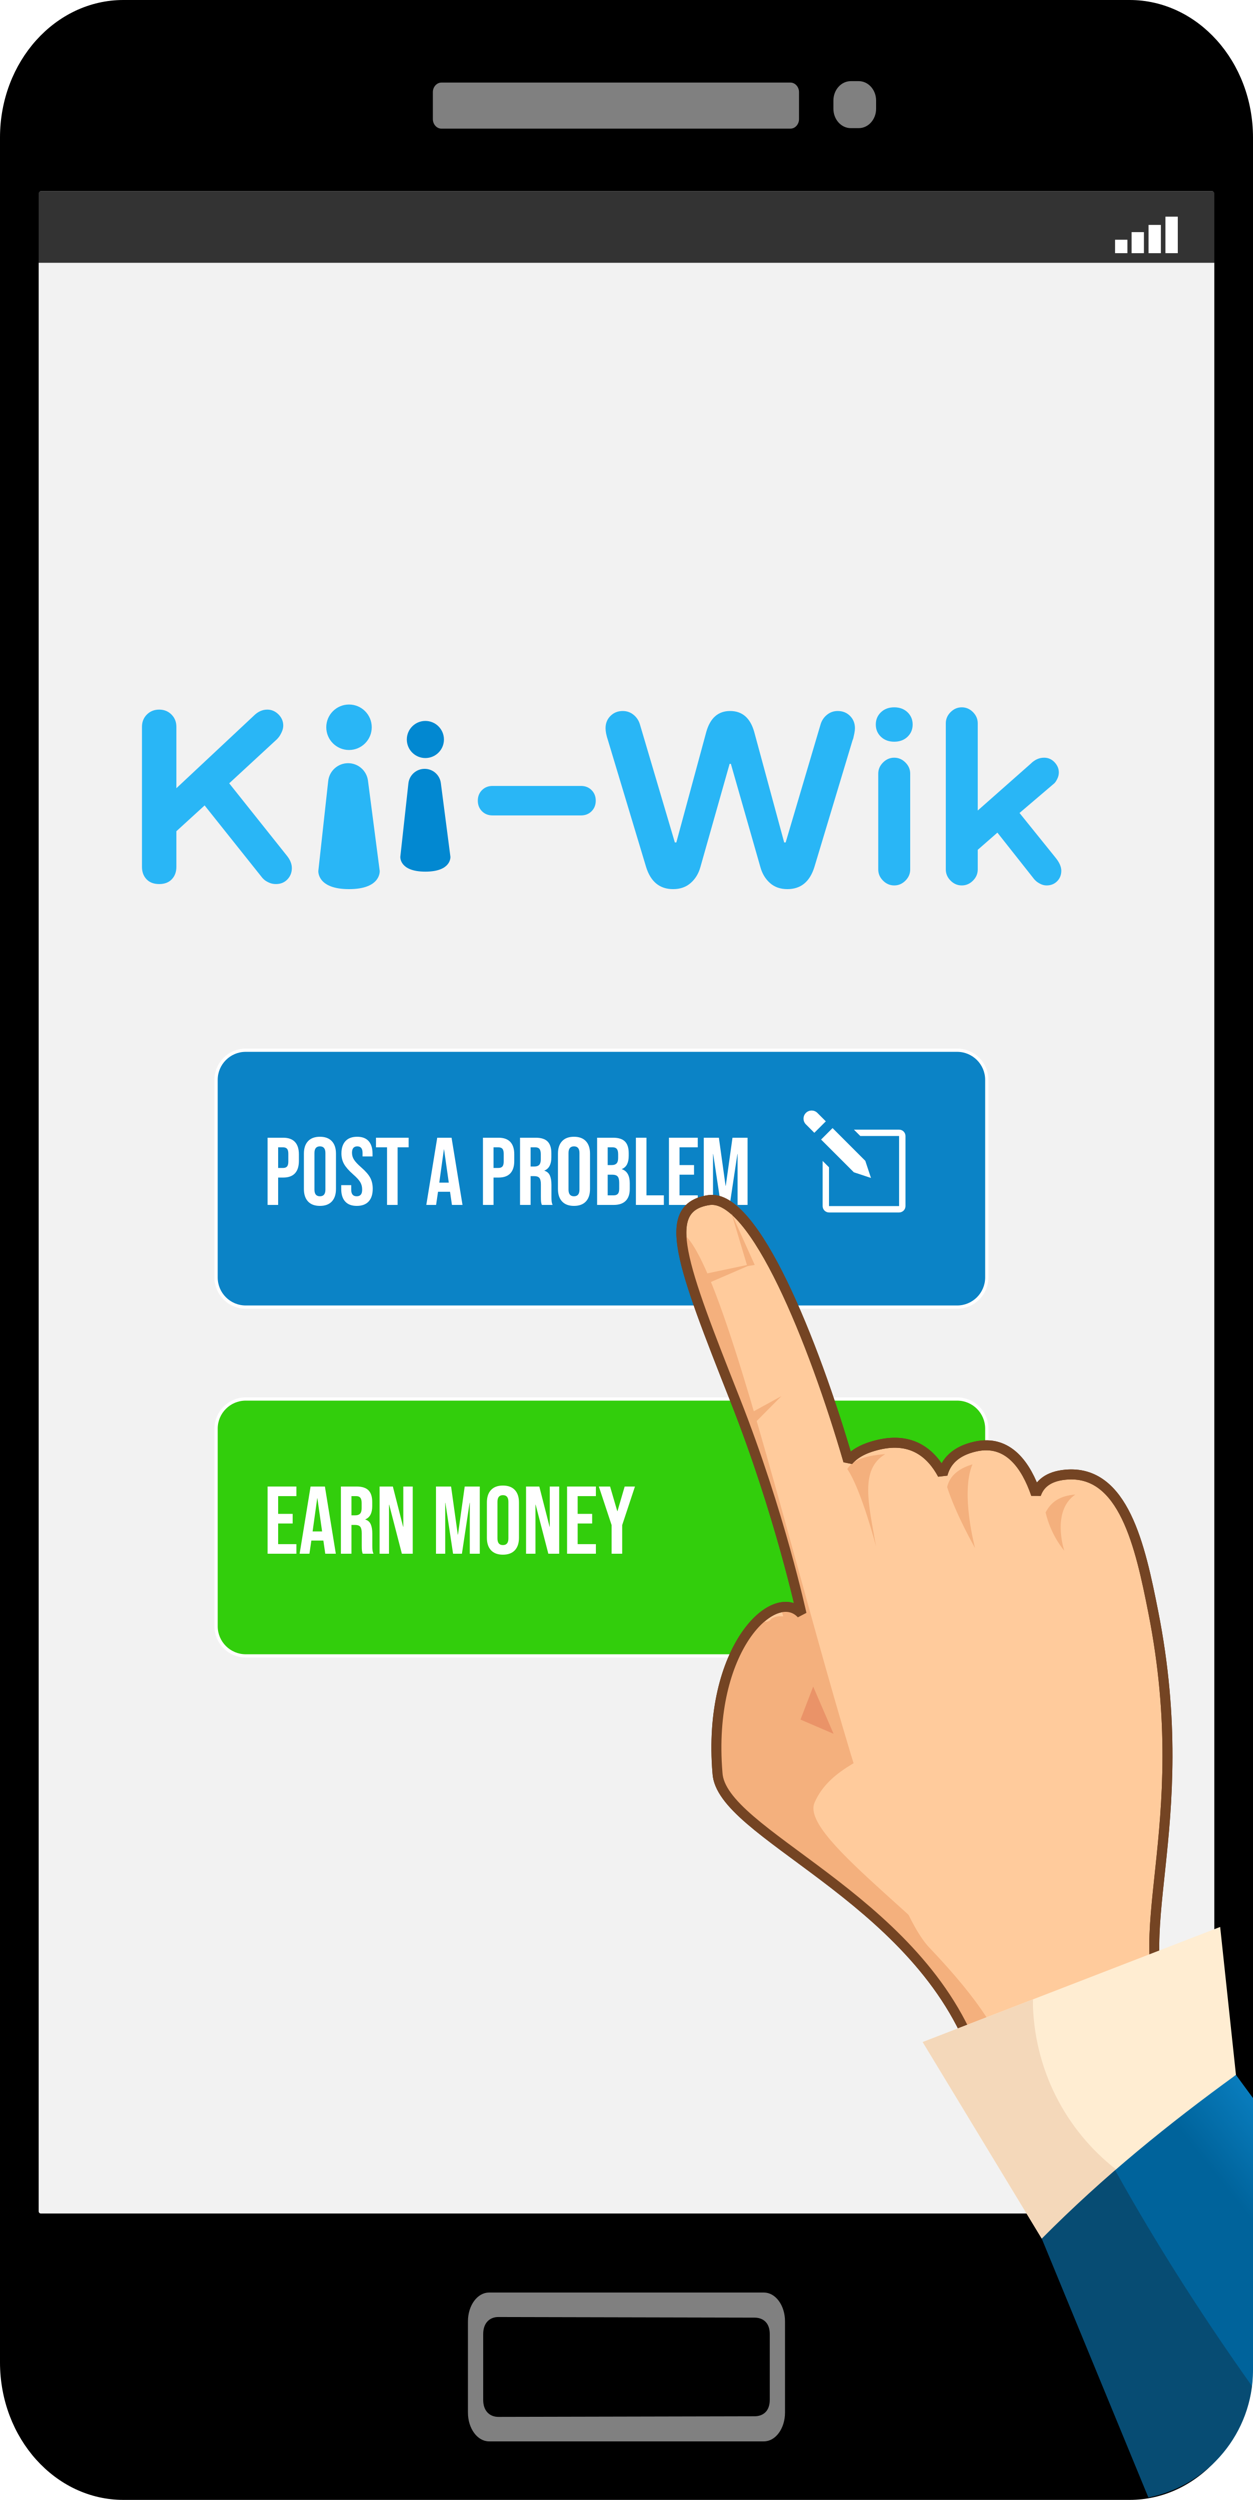 <?xml version="1.0" standalone="no"?>
<!DOCTYPE svg PUBLIC "-//W3C//DTD SVG 1.1//EN" "http://www.w3.org/Graphics/SVG/1.1/DTD/svg11.dtd">
<!--Generator: Xara Designer (www.xara.com), SVG filter version: 6.2.0.0-->
<svg stroke-width="0.501" stroke-linejoin="bevel" fill-rule="evenodd" xmlns:xlink="http://www.w3.org/1999/xlink" xmlns="http://www.w3.org/2000/svg" version="1.1" overflow="visible" width="192.84pt" height="384.739pt" viewBox="0 0 192.84 384.739">
 <defs>
  <linearGradient id="LinearGradient" gradientUnits="userSpaceOnUse" x1="0" y1="0" x2="-11.914" y2="-9.565" gradientTransform="translate(205.792 51.091)">
   <stop offset="0" stop-color="#0b83c6"/>
   <stop offset="1" stop-color="#00639b"/>
  </linearGradient>
 </defs>
 <g id="Document" fill="none" stroke="black" font-family="Times New Roman" font-size="16" transform="scale(1 -1)">
  <g id="Spread" transform="translate(0 -384.739)">
   <g id="Layer 1">
    <g id="Group">
     <g id="Group_1">
      <g id="Group_2">
       <g id="Group_3" stroke-linejoin="miter" stroke="none">
        <path d="M 187.58,38.645 L 5.954,38.645 L 5.954,353.263 L 187.58,353.263 L 187.58,38.645 Z" fill="#f2f2f2" stroke-width="0.938" marker-start="none" marker-end="none" stroke-miterlimit="79.84"/>
        <path d="M 123.236,364.939 L 69.594,364.939 C 68.864,364.939 68.269,365.603 68.269,366.416 L 68.269,370.552 C 68.269,371.365 68.864,372.029 69.594,372.029 L 123.236,372.029 C 123.965,372.029 124.561,371.365 124.561,370.552 L 124.561,366.416 C 124.561,365.603 123.965,364.939 123.236,364.939 Z" fill="#808080" stroke-width="0.938" marker-start="none" marker-end="none" stroke-miterlimit="79.84"/>
        <path d="M 133.735,365.016 L 132.519,365.016 C 131.044,365.016 129.844,366.354 129.844,367.998 L 129.844,369.268 C 129.844,370.912 131.044,372.25 132.519,372.25 L 133.735,372.25 C 135.21,372.25 136.41,370.912 136.41,369.268 L 136.41,367.998 C 136.41,366.354 135.21,365.016 133.735,365.016 Z" fill="#808080" stroke-width="0.938" marker-start="none" marker-end="none" stroke-miterlimit="79.84"/>
        <path d="M 188.085,344.294 L 4.91,344.294 L 4.91,355.308 L 188.085,355.308 L 188.085,344.294 Z" fill="#333333" stroke-width="0.938" marker-start="none" marker-end="none" stroke-miterlimit="79.84"/>
        <path d="M 181.264,345.776 L 179.365,345.776 L 179.365,351.393 L 181.264,351.393 L 181.264,345.776 Z" fill="#ffffff" stroke-width="0.938" fill-rule="evenodd" marker-start="none" marker-end="none" stroke-miterlimit="79.84"/>
        <path d="M 178.662,345.774 L 176.764,345.774 L 176.764,350.123 L 178.662,350.123 L 178.662,345.774 Z" fill="#ffffff" stroke-width="0.938" fill-rule="evenodd" marker-start="none" marker-end="none" stroke-miterlimit="79.84"/>
        <path d="M 176.052,345.774 L 174.154,345.774 L 174.154,349.014 L 176.052,349.014 L 176.052,345.774 Z" fill="#ffffff" stroke-width="0.938" fill-rule="evenodd" marker-start="none" marker-end="none" stroke-miterlimit="79.84"/>
        <path d="M 173.511,345.776 L 171.612,345.776 L 171.612,347.842 L 173.511,347.842 L 173.511,345.776 Z" fill="#ffffff" stroke-width="0.938" fill-rule="evenodd" marker-start="none" marker-end="none" stroke-miterlimit="79.84"/>
        <path d="M 0,21.17 L 0,363.568 C 0,375.255 8.509,384.739 18.994,384.739 L 173.848,384.739 C 184.329,384.739 192.84,375.255 192.84,363.568 L 192.84,21.17 C 192.84,9.483 184.329,0 173.848,0 L 18.994,0 C 8.509,0 0,9.483 0,21.17 Z M 186.887,44.423 L 186.887,354.962 C 186.887,355.152 186.745,355.308 186.574,355.308 L 6.265,355.308 C 6.093,355.308 5.952,355.152 5.952,354.962 L 5.952,44.423 C 5.952,44.233 6.093,44.077 6.265,44.077 L 186.574,44.077 C 186.745,44.077 186.887,44.233 186.887,44.423 Z" fill="#000000" stroke-width="0.938" marker-start="none" marker-end="none" stroke-miterlimit="79.84"/>
        <path d="M 75.269,31.914 C 73.471,31.914 72.016,29.934 72.016,27.48 L 72.016,13.444 C 72.016,10.986 73.471,9.006 75.269,9.006 L 117.564,9.006 C 119.365,9.006 120.816,10.986 120.816,13.444 L 120.816,27.48 C 120.816,29.934 119.365,31.914 117.564,31.914 Z M 76.708,28.145 L 116.123,28.05 C 117.422,28.047 118.469,27.288 118.469,25.519 L 118.469,15.403 C 118.469,13.631 117.422,12.872 116.123,12.87 L 76.708,12.775 C 75.411,12.774 74.364,13.631 74.364,15.403 L 74.364,25.519 C 74.364,27.288 75.411,28.15 76.708,28.145 Z" fill="#808080" stroke-width="0.938" marker-start="none" marker-end="none" stroke-miterlimit="79.84"/>
        <path d="M 169.657,63.606 C 169.657,63.788 169.494,63.937 169.297,63.937 C 169.092,63.937 168.931,63.788 168.931,63.606 C 168.931,62.253 167.74,61.155 166.257,61.155 C 164.788,61.155 163.576,62.253 163.576,63.606 C 163.576,63.788 163.419,63.937 163.215,63.937 C 163.009,63.937 162.853,63.788 162.853,63.606 C 162.853,61.997 164.174,60.678 165.891,60.512 L 165.891,59.943 L 164.926,59.943 C 164.719,59.943 164.557,59.787 164.557,59.602 C 164.557,59.411 164.719,59.267 164.926,59.267 L 167.59,59.267 C 167.789,59.267 167.963,59.411 167.963,59.602 C 167.963,59.787 167.789,59.943 167.59,59.943 L 166.615,59.943 L 166.615,60.512 C 168.326,60.678 169.657,61.997 169.657,63.606 Z" fill-rule="evenodd" stroke-width="0.117" fill="#26c6da" marker-start="none" marker-end="none" stroke-miterlimit="79.84"/>
       </g>
       <g id="Group_4">
        <g id="Group_5">
         <path d="M 33.254,164.865 L 33.254,134.459 C 33.254,131.94 35.298,129.893 37.822,129.893 L 147.305,129.893 C 149.827,129.893 151.873,131.94 151.873,134.459 L 151.873,164.865 C 151.873,167.385 149.827,169.432 147.305,169.432 L 37.822,169.432 C 35.298,169.432 33.254,167.385 33.254,164.865 Z" fill="#32ce0c" stroke="#ffffff" stroke-linejoin="miter" marker-start="none" marker-end="none"/>
         <g id="Group_6" fill-rule="nonzero" stroke-linejoin="round" stroke-linecap="round" stroke="none" stroke-width="0.804" fill="#ffffff" stroke-miterlimit="79.84">
          <g id="Group_7">
           <path d="M 41.182,155.961 L 45.616,155.961 L 45.616,154.483 L 42.807,154.483 L 42.807,151.75 L 45.04,151.75 L 45.04,150.271 L 42.807,150.271 L 42.807,147.093 L 45.616,147.093 L 45.616,145.617 L 41.182,145.617 L 41.182,155.961 Z" marker-start="none" marker-end="none"/>
           <path d="M 47.799,155.961 L 50.002,155.961 L 51.685,145.617 L 50.061,145.617 L 49.764,147.67 L 49.764,147.643 L 47.918,147.643 L 47.623,145.617 L 46.114,145.617 L 47.799,155.961 Z M 49.573,149.046 L 48.847,154.158 L 48.82,154.158 L 48.11,149.046 L 49.573,149.046 Z" marker-start="none" marker-end="none"/>
           <path d="M 52.467,155.961 L 54.875,155.961 C 55.714,155.961 56.325,155.766 56.709,155.378 C 57.094,154.989 57.287,154.39 57.287,153.581 L 57.287,152.946 C 57.287,151.873 56.931,151.193 56.221,150.907 L 56.221,150.878 C 56.615,150.76 56.894,150.52 57.056,150.154 C 57.219,149.789 57.3,149.301 57.3,148.691 L 57.3,146.874 C 57.3,146.578 57.31,146.34 57.33,146.156 C 57.349,145.974 57.399,145.793 57.478,145.617 L 55.822,145.617 C 55.764,145.784 55.722,145.942 55.705,146.09 C 55.686,146.237 55.674,146.503 55.674,146.888 L 55.674,148.78 C 55.674,149.253 55.597,149.581 55.445,149.769 C 55.292,149.956 55.029,150.05 54.656,150.05 L 54.092,150.05 L 54.092,145.617 L 52.467,145.617 L 52.467,155.961 Z M 54.684,151.527 C 55.009,151.527 55.254,151.611 55.415,151.779 C 55.579,151.948 55.66,152.228 55.66,152.622 L 55.66,153.42 C 55.66,153.795 55.593,154.065 55.459,154.233 C 55.327,154.4 55.117,154.483 54.831,154.483 L 54.092,154.483 L 54.092,151.527 L 54.684,151.527 Z" marker-start="none" marker-end="none"/>
           <path d="M 58.422,155.961 L 60.461,155.961 L 62.04,149.769 L 62.07,149.769 L 62.07,155.961 L 63.52,155.961 L 63.52,145.617 L 61.85,145.617 L 59.897,153.169 L 59.867,153.169 L 59.867,145.617 L 58.422,145.617 L 58.422,155.961 Z" marker-start="none" marker-end="none"/>
           <path d="M 67.1,155.961 L 69.422,155.961 L 70.454,148.557 L 70.485,148.557 L 71.52,155.961 L 73.838,155.961 L 73.838,145.617 L 72.302,145.617 L 72.302,153.449 L 72.272,153.449 L 71.09,145.617 L 69.73,145.617 L 68.549,153.449 L 68.52,153.449 L 68.52,145.617 L 67.1,145.617 L 67.1,155.961 Z" marker-start="none" marker-end="none"/>
           <path d="M 77.4,145.47 C 76.602,145.47 75.993,145.696 75.569,146.149 C 75.145,146.602 74.934,147.241 74.934,148.07 L 74.934,153.508 C 74.934,154.337 75.145,154.978 75.569,155.429 C 75.993,155.882 76.602,156.109 77.4,156.109 C 78.199,156.109 78.81,155.882 79.234,155.429 C 79.658,154.978 79.87,154.337 79.87,153.508 L 79.87,148.07 C 79.87,147.241 79.658,146.602 79.234,146.149 C 78.81,145.696 78.199,145.47 77.4,145.47 Z M 77.4,146.947 C 77.963,146.947 78.244,147.287 78.244,147.967 L 78.244,153.612 C 78.244,154.294 77.963,154.632 77.4,154.632 C 76.84,154.632 76.559,154.294 76.559,153.612 L 76.559,147.967 C 76.559,147.287 76.84,146.947 77.4,146.947 Z" marker-start="none" marker-end="none"/>
           <path d="M 80.962,155.961 L 83,155.961 L 84.582,149.769 L 84.61,149.769 L 84.61,155.961 L 86.061,155.961 L 86.061,145.617 L 84.391,145.617 L 82.439,153.169 L 82.409,153.169 L 82.409,145.617 L 80.962,145.617 L 80.962,155.961 Z" marker-start="none" marker-end="none"/>
           <path d="M 87.275,155.961 L 91.709,155.961 L 91.709,154.483 L 88.902,154.483 L 88.902,151.75 L 91.134,151.75 L 91.134,150.271 L 88.902,150.271 L 88.902,147.093 L 91.709,147.093 L 91.709,145.617 L 87.275,145.617 L 87.275,155.961 Z" marker-start="none" marker-end="none"/>
           <path d="M 94.13,150.021 L 92.165,155.961 L 93.893,155.961 L 95.001,152.164 L 95.03,152.164 L 96.14,155.961 L 97.721,155.961 L 95.756,150.021 L 95.756,145.617 L 94.13,145.617 L 94.13,150.021 Z" marker-start="none" marker-end="none"/>
          </g>
         </g>
        </g>
        <g id="Group_8" stroke-linejoin="round" stroke-linecap="round">
         <g id="Group_9" fill-rule="nonzero" stroke="none" stroke-width="1.013" fill="#ffffff" stroke-miterlimit="79.84">
          <g id="Group_10">
           <path d="M 135.78,148.713 C 135.78,148.375 135.705,148.067 135.553,147.791 C 135.403,147.512 135.186,147.272 134.905,147.07 C 134.623,146.866 134.281,146.697 133.881,146.563 C 133.477,146.428 133.022,146.334 132.514,146.277 L 132.514,144.603 L 131.261,144.603 L 131.261,146.211 C 130.96,146.211 130.653,146.223 130.344,146.244 C 130.036,146.266 129.737,146.298 129.445,146.342 C 129.156,146.385 128.884,146.44 128.631,146.502 C 128.375,146.565 128.153,146.637 127.958,146.719 L 127.958,147.972 C 128.158,147.894 128.39,147.814 128.651,147.732 C 128.915,147.655 129.193,147.583 129.484,147.521 C 129.773,147.458 130.072,147.403 130.376,147.364 C 130.683,147.322 130.977,147.302 131.261,147.302 L 131.261,150.458 C 130.723,150.602 130.257,150.756 129.86,150.916 C 129.463,151.077 129.135,151.26 128.876,151.466 C 128.615,151.672 128.42,151.91 128.293,152.175 C 128.167,152.443 128.104,152.754 128.104,153.113 C 128.104,153.438 128.178,153.735 128.325,154.006 C 128.475,154.273 128.686,154.51 128.961,154.709 C 129.236,154.912 129.569,155.076 129.96,155.204 C 130.348,155.333 130.781,155.418 131.261,155.464 L 131.261,156.772 L 132.514,156.772 L 132.514,155.491 C 133.118,155.469 133.678,155.408 134.187,155.303 C 134.698,155.201 135.157,155.076 135.562,154.923 L 134.965,153.87 C 134.625,153.99 134.245,154.102 133.82,154.202 C 133.396,154.299 132.96,154.364 132.514,154.393 L 132.514,151.324 C 133.046,151.175 133.517,151.018 133.926,150.859 C 134.332,150.7 134.676,150.518 134.952,150.316 C 135.225,150.117 135.434,149.886 135.573,149.625 C 135.712,149.366 135.78,149.062 135.78,148.713 Z M 134.181,148.713 C 134.181,148.873 134.153,149.019 134.094,149.152 C 134.033,149.286 133.938,149.407 133.806,149.517 C 133.678,149.625 133.506,149.727 133.294,149.818 C 133.083,149.911 132.823,150 132.514,150.088 L 132.514,147.375 C 133.077,147.442 133.495,147.595 133.772,147.832 C 134.045,148.07 134.181,148.364 134.181,148.713 Z M 129.7,153.1 C 129.7,152.926 129.727,152.768 129.778,152.629 C 129.829,152.492 129.917,152.367 130.036,152.25 C 130.157,152.137 130.317,152.035 130.517,151.942 C 130.718,151.85 130.964,151.762 131.261,151.681 L 131.261,154.364 C 130.723,154.287 130.329,154.141 130.077,153.925 C 129.825,153.708 129.7,153.434 129.7,153.1 Z" marker-start="none" marker-end="none"/>
          </g>
         </g>
         <path d="M 125.152,156.971 C 128.621,160.676 134.445,160.872 138.151,157.403 C 141.858,153.936 142.054,148.113 138.585,144.406 C 135.119,140.697 129.293,140.504 125.586,143.971 C 121.882,147.439 121.684,153.263 125.152,156.971 Z" stroke="#ffffff" stroke-width="1.489" marker-start="none" marker-end="none" stroke-miterlimit="79.84"/>
        </g>
       </g>
       <g id="Group_11" fill-rule="nonzero" stroke-linejoin="miter" stroke="none" stroke-width="0.128">
        <path d="M 56.632,264.598 C 56.432,266.133 55.123,267.283 53.576,267.283 C 52.003,267.283 50.685,266.101 50.513,264.539 L 48.993,250.718 C 48.993,250.718 48.745,247.9 53.714,247.9 C 58.686,247.9 58.437,250.718 58.437,250.718 L 56.632,264.598 Z" fill="#29b6f6" marker-start="none" marker-end="none"/>
        <path d="M 53.714,269.313 C 55.647,269.313 57.213,270.88 57.213,272.813 C 57.213,274.745 55.647,276.312 53.714,276.312 C 51.783,276.312 50.214,274.745 50.214,272.813 C 50.214,270.88 51.783,269.313 53.714,269.313 Z" fill="#29b6f6" marker-start="none" marker-end="none"/>
        <path d="M 67.847,264.225 C 67.686,265.477 66.617,266.414 65.355,266.414 C 64.07,266.414 62.993,265.451 62.854,264.175 L 61.612,252.891 C 61.612,252.891 61.409,250.591 65.465,250.591 C 69.522,250.591 69.319,252.891 69.319,252.891 L 67.847,264.225 Z" fill="#0288d1" marker-start="none" marker-end="none"/>
        <path d="M 65.465,268.073 C 67.045,268.073 68.324,269.351 68.324,270.928 C 68.324,272.506 67.045,273.786 65.465,273.786 C 63.888,273.786 62.61,272.506 62.61,270.928 C 62.61,269.351 63.888,268.073 65.465,268.073 Z" fill="#0288d1" marker-start="none" marker-end="none"/>
        <path d="M 35.275,264.185 L 42.647,270.992 L 42.875,271.258 C 43.025,271.433 43.183,271.698 43.347,272.051 C 43.51,272.401 43.594,272.745 43.594,273.071 C 43.594,273.729 43.347,274.301 42.856,274.793 C 42.362,275.282 41.791,275.529 41.135,275.529 C 40.379,275.529 39.685,275.213 39.054,274.583 L 27.145,263.43 L 27.145,272.881 C 27.145,273.639 26.891,274.269 26.389,274.772 C 25.885,275.276 25.254,275.529 24.497,275.529 C 23.74,275.529 23.111,275.276 22.605,274.772 C 22.104,274.269 21.851,273.639 21.851,272.881 L 21.851,251.33 C 21.851,250.547 22.085,249.912 22.549,249.421 C 23.018,248.928 23.665,248.68 24.497,248.68 C 25.33,248.68 25.979,248.928 26.444,249.421 C 26.912,249.912 27.145,250.547 27.145,251.33 L 27.145,256.812 L 31.491,260.782 L 40.379,249.628 L 40.606,249.4 C 40.757,249.25 41.003,249.092 41.342,248.928 C 41.683,248.764 42.054,248.68 42.461,248.68 C 43.189,248.68 43.783,248.922 44.234,249.4 C 44.69,249.88 44.917,250.461 44.917,251.14 C 44.917,251.77 44.664,252.402 44.16,253.033 L 35.275,264.185 Z" fill="#29b6f6" marker-start="none" marker-end="none"/>
        <path d="M 89.418,263.781 L 75.806,263.781 C 75.15,263.781 74.609,263.567 74.179,263.138 C 73.752,262.71 73.536,262.167 73.536,261.515 C 73.536,260.859 73.752,260.316 74.179,259.885 C 74.609,259.457 75.15,259.244 75.806,259.244 L 89.418,259.244 C 90.075,259.244 90.616,259.457 91.045,259.885 C 91.472,260.316 91.688,260.859 91.688,261.515 C 91.688,262.167 91.472,262.71 91.045,263.138 C 90.616,263.567 90.075,263.781 89.418,263.781 Z" fill="#29b6f6" marker-start="none" marker-end="none"/>
        <path d="M 128.93,275.314 C 128.301,275.314 127.746,275.119 127.269,274.729 C 126.787,274.337 126.461,273.839 126.284,273.234 L 120.915,255.084 L 120.687,255.084 L 116.075,272.101 C 115.468,274.244 114.234,275.314 112.367,275.314 C 110.529,275.314 109.307,274.244 108.7,272.101 L 104.088,255.084 L 103.86,255.084 L 98.49,273.234 C 98.315,273.839 97.988,274.337 97.508,274.729 C 97.029,275.119 96.475,275.314 95.844,275.314 C 95.089,275.314 94.458,275.063 93.954,274.558 C 93.449,274.056 93.196,273.424 93.196,272.667 C 93.196,272.163 93.322,271.531 93.577,270.776 L 99.437,251.303 C 100.142,249.034 101.528,247.9 103.596,247.9 C 104.681,247.9 105.581,248.214 106.298,248.846 C 107.018,249.475 107.517,250.295 107.794,251.303 L 112.291,267.185 L 112.482,267.185 L 117.022,251.303 C 117.298,250.295 117.788,249.475 118.495,248.846 C 119.2,248.214 120.095,247.9 121.18,247.9 C 123.246,247.9 124.633,249.034 125.338,251.303 L 131.199,270.776 L 131.313,271.078 C 131.362,271.281 131.421,271.539 131.483,271.855 C 131.546,272.169 131.577,272.44 131.577,272.667 C 131.577,273.424 131.324,274.056 130.821,274.558 C 130.317,275.063 129.687,275.314 128.93,275.314 Z" fill="#29b6f6" marker-start="none" marker-end="none"/>
        <path d="M 137.624,268.129 C 136.968,268.129 136.395,267.883 135.903,267.391 C 135.412,266.902 135.165,266.327 135.165,265.673 L 135.165,250.924 C 135.165,250.269 135.412,249.696 135.903,249.205 C 136.395,248.713 136.968,248.468 137.624,248.468 C 138.279,248.468 138.853,248.713 139.345,249.205 C 139.836,249.696 140.082,250.269 140.082,250.924 L 140.082,265.673 C 140.082,266.327 139.836,266.902 139.345,267.391 C 138.853,267.883 138.279,268.129 137.624,268.129 Z" fill="#29b6f6" marker-start="none" marker-end="none"/>
        <path d="M 137.624,275.882 C 136.792,275.882 136.111,275.628 135.581,275.125 C 135.052,274.618 134.787,273.99 134.787,273.233 C 134.787,272.479 135.052,271.848 135.581,271.344 C 136.111,270.84 136.792,270.588 137.624,270.588 C 138.456,270.588 139.136,270.84 139.667,271.344 C 140.194,271.848 140.46,272.479 140.46,273.233 C 140.46,273.99 140.194,274.618 139.667,275.125 C 139.136,275.628 138.456,275.882 137.624,275.882 Z" fill="#29b6f6" marker-start="none" marker-end="none"/>
        <path d="M 162.391,252.816 L 156.907,259.621 L 162.011,263.971 L 162.275,264.198 C 162.427,264.348 162.579,264.581 162.73,264.898 C 162.882,265.212 162.957,265.533 162.957,265.862 C 162.957,266.44 162.736,266.963 162.296,267.43 C 161.854,267.897 161.32,268.129 160.689,268.129 C 159.93,268.129 159.24,267.816 158.61,267.185 L 150.478,259.999 L 150.478,273.424 C 150.478,274.078 150.233,274.65 149.742,275.145 C 149.251,275.636 148.676,275.882 148.021,275.882 C 147.367,275.882 146.792,275.636 146.3,275.145 C 145.809,274.65 145.562,274.078 145.562,273.424 L 145.562,250.924 C 145.562,250.269 145.809,249.696 146.3,249.205 C 146.792,248.713 147.367,248.468 148.021,248.468 C 148.676,248.468 149.251,248.713 149.742,249.205 C 150.233,249.696 150.478,250.269 150.478,250.924 L 150.478,253.95 L 153.503,256.596 L 159.177,249.412 L 159.402,249.185 C 159.554,249.034 159.787,248.876 160.102,248.713 C 160.418,248.549 160.74,248.468 161.067,248.468 C 161.722,248.468 162.263,248.68 162.693,249.111 C 163.122,249.538 163.337,250.081 163.337,250.735 C 163.337,251.365 163.019,252.059 162.391,252.816 Z" fill="#29b6f6" marker-start="none" marker-end="none"/>
       </g>
       <g id="Group_12">
        <path d="M 33.252,218.544 L 33.252,188.14 C 33.252,185.619 35.298,183.573 37.819,183.573 L 147.303,183.573 C 149.825,183.573 151.871,185.619 151.871,188.14 L 151.871,218.544 C 151.871,221.065 149.825,223.112 147.303,223.112 L 37.819,223.112 C 35.298,223.112 33.252,221.065 33.252,218.544 Z" stroke="#ffffff" fill="#0b83c6" stroke-linejoin="miter" marker-start="none" marker-end="none"/>
        <g id="Group_13" fill-rule="nonzero" stroke-linejoin="round" stroke-linecap="round" stroke="none" stroke-width="0.804" fill="#ffffff" stroke-miterlimit="79.84">
         <g id="Group_14">
          <path d="M 41.18,209.642 L 43.574,209.642 C 44.383,209.642 44.988,209.426 45.392,208.991 C 45.796,208.559 46,207.923 46,207.087 L 46,206.066 C 46,205.228 45.796,204.592 45.392,204.159 C 44.988,203.726 44.383,203.51 43.574,203.51 L 42.806,203.51 L 42.806,199.299 L 41.18,199.299 L 41.18,209.642 Z M 43.574,204.988 C 43.841,204.988 44.04,205.062 44.173,205.209 C 44.306,205.357 44.374,205.608 44.374,205.964 L 44.374,207.19 C 44.374,207.543 44.306,207.795 44.173,207.944 C 44.04,208.091 43.841,208.164 43.574,208.164 L 42.806,208.164 L 42.806,204.988 L 43.574,204.988 Z" marker-start="none" marker-end="none"/>
          <path d="M 49.238,199.15 C 48.44,199.15 47.829,199.376 47.406,199.829 C 46.982,200.285 46.771,200.924 46.771,201.75 L 46.771,207.19 C 46.771,208.018 46.982,208.658 47.406,209.11 C 47.829,209.563 48.44,209.79 49.238,209.79 C 50.037,209.79 50.646,209.563 51.07,209.11 C 51.493,208.658 51.707,208.018 51.707,207.19 L 51.707,201.75 C 51.707,200.924 51.493,200.285 51.07,199.829 C 50.646,199.376 50.037,199.15 49.238,199.15 Z M 49.238,200.628 C 49.799,200.628 50.081,200.969 50.081,201.648 L 50.081,207.292 C 50.081,207.975 49.799,208.313 49.238,208.313 C 48.677,208.313 48.394,207.975 48.394,207.292 L 48.394,201.648 C 48.394,200.969 48.677,200.628 49.238,200.628 Z" marker-start="none" marker-end="none"/>
          <path d="M 54.911,199.15 C 54.123,199.15 53.528,199.375 53.124,199.824 C 52.72,200.27 52.516,200.915 52.516,201.75 L 52.516,202.342 L 54.054,202.342 L 54.054,201.632 C 54.054,200.962 54.335,200.628 54.896,200.628 C 55.173,200.628 55.38,200.709 55.524,200.872 C 55.668,201.036 55.738,201.299 55.738,201.663 C 55.738,202.096 55.641,202.479 55.443,202.807 C 55.247,203.138 54.882,203.535 54.35,203.998 C 53.68,204.587 53.212,205.123 52.946,205.6 C 52.679,206.08 52.547,206.617 52.547,207.217 C 52.547,208.037 52.754,208.668 53.168,209.118 C 53.58,209.566 54.183,209.79 54.972,209.79 C 55.747,209.79 56.337,209.566 56.736,209.118 C 57.135,208.668 57.334,208.026 57.334,207.19 L 57.334,206.761 L 55.799,206.761 L 55.799,207.292 C 55.799,207.648 55.729,207.906 55.59,208.068 C 55.453,208.231 55.251,208.313 54.986,208.313 C 54.444,208.313 54.173,207.982 54.173,207.322 C 54.173,206.948 54.272,206.597 54.475,206.273 C 54.678,205.949 55.044,205.553 55.575,205.091 C 56.256,204.5 56.724,203.962 56.98,203.48 C 57.236,202.997 57.364,202.432 57.364,201.78 C 57.364,200.932 57.155,200.285 56.736,199.829 C 56.318,199.376 55.709,199.15 54.911,199.15 Z" marker-start="none" marker-end="none"/>
          <path d="M 59.567,208.164 L 57.867,208.164 L 57.867,209.642 L 62.891,209.642 L 62.891,208.164 L 61.193,208.164 L 61.193,199.299 L 59.567,199.299 L 59.567,208.164 Z" marker-start="none" marker-end="none"/>
          <path d="M 67.293,209.642 L 69.496,209.642 L 71.181,199.299 L 69.556,199.299 L 69.259,201.352 L 69.259,201.323 L 67.413,201.323 L 67.115,199.299 L 65.61,199.299 L 67.293,209.642 Z M 69.069,202.727 L 68.343,207.839 L 68.314,207.839 L 67.605,202.727 L 69.069,202.727 Z" marker-start="none" marker-end="none"/>
          <path d="M 74.329,209.642 L 76.723,209.642 C 77.531,209.642 78.137,209.426 78.541,208.991 C 78.944,208.559 79.146,207.923 79.146,207.087 L 79.146,206.066 C 79.146,205.228 78.944,204.592 78.541,204.159 C 78.137,203.726 77.531,203.51 76.723,203.51 L 75.955,203.51 L 75.955,199.299 L 74.329,199.299 L 74.329,209.642 Z M 76.723,204.988 C 76.988,204.988 77.188,205.062 77.32,205.209 C 77.453,205.357 77.52,205.608 77.52,205.964 L 77.52,207.19 C 77.52,207.543 77.453,207.795 77.32,207.944 C 77.188,208.091 76.988,208.164 76.723,208.164 L 75.955,208.164 L 75.955,204.988 L 76.723,204.988 Z" marker-start="none" marker-end="none"/>
          <path d="M 80.036,209.642 L 82.444,209.642 C 83.282,209.642 83.894,209.448 84.277,209.058 C 84.661,208.668 84.855,208.072 84.855,207.262 L 84.855,206.627 C 84.855,205.553 84.498,204.875 83.79,204.587 L 83.79,204.559 C 84.183,204.439 84.461,204.2 84.625,203.835 C 84.787,203.47 84.869,202.982 84.869,202.373 L 84.869,200.555 C 84.869,200.26 84.879,200.021 84.898,199.837 C 84.918,199.656 84.966,199.474 85.045,199.299 L 83.39,199.299 C 83.331,199.466 83.292,199.623 83.272,199.77 C 83.254,199.918 83.243,200.184 83.243,200.569 L 83.243,202.461 C 83.243,202.934 83.167,203.262 83.015,203.45 C 82.861,203.638 82.597,203.731 82.223,203.731 L 81.661,203.731 L 81.661,199.299 L 80.036,199.299 L 80.036,209.642 Z M 82.253,205.209 C 82.577,205.209 82.821,205.293 82.985,205.46 C 83.147,205.629 83.228,205.909 83.228,206.303 L 83.228,207.102 C 83.228,207.475 83.161,207.745 83.029,207.914 C 82.895,208.081 82.686,208.164 82.4,208.164 L 81.661,208.164 L 81.661,205.209 L 82.253,205.209 Z" marker-start="none" marker-end="none"/>
          <path d="M 88.338,199.15 C 87.541,199.15 86.929,199.376 86.507,199.829 C 86.082,200.285 85.871,200.924 85.871,201.75 L 85.871,207.19 C 85.871,208.018 86.082,208.658 86.507,209.11 C 86.929,209.563 87.541,209.79 88.338,209.79 C 89.135,209.79 89.748,209.563 90.171,209.11 C 90.594,208.658 90.805,208.018 90.805,207.19 L 90.805,201.75 C 90.805,200.924 90.594,200.285 90.171,199.829 C 89.748,199.376 89.135,199.15 88.338,199.15 Z M 88.338,200.628 C 88.9,200.628 89.18,200.969 89.18,201.648 L 89.18,207.292 C 89.18,207.975 88.9,208.313 88.338,208.313 C 87.776,208.313 87.496,207.975 87.496,207.292 L 87.496,201.648 C 87.496,200.969 87.776,200.628 88.338,200.628 Z" marker-start="none" marker-end="none"/>
          <path d="M 91.898,209.642 L 94.353,209.642 C 95.188,209.642 95.8,209.448 96.184,209.058 C 96.569,208.668 96.76,208.072 96.76,207.262 L 96.76,206.849 C 96.76,206.317 96.674,205.884 96.503,205.548 C 96.331,205.214 96.066,204.973 95.712,204.825 L 95.712,204.795 C 96.519,204.519 96.922,203.801 96.922,202.637 L 96.922,201.75 C 96.922,200.953 96.713,200.345 96.294,199.926 C 95.876,199.509 95.262,199.299 94.456,199.299 L 91.898,199.299 L 91.898,209.642 Z M 94.158,205.431 C 94.485,205.431 94.729,205.516 94.89,205.683 C 95.053,205.849 95.135,206.129 95.135,206.524 L 95.135,207.102 C 95.135,207.475 95.069,207.745 94.934,207.914 C 94.802,208.081 94.592,208.164 94.308,208.164 L 93.524,208.164 L 93.524,205.431 L 94.158,205.431 Z M 94.456,200.775 C 94.74,200.775 94.953,200.852 95.09,201.006 C 95.229,201.158 95.298,201.421 95.298,201.796 L 95.298,202.697 C 95.298,203.17 95.216,203.497 95.053,203.68 C 94.89,203.861 94.623,203.953 94.248,203.953 L 93.524,203.953 L 93.524,200.775 L 94.456,200.775 Z" marker-start="none" marker-end="none"/>
          <path d="M 97.867,209.642 L 99.491,209.642 L 99.491,200.775 L 102.166,200.775 L 102.166,199.299 L 97.867,199.299 L 97.867,209.642 Z" marker-start="none" marker-end="none"/>
          <path d="M 102.953,209.642 L 107.386,209.642 L 107.386,208.164 L 104.578,208.164 L 104.578,205.431 L 106.811,205.431 L 106.811,203.953 L 104.578,203.953 L 104.578,200.775 L 107.386,200.775 L 107.386,199.299 L 102.953,199.299 L 102.953,209.642 Z" marker-start="none" marker-end="none"/>
          <path d="M 108.314,209.642 L 110.635,209.642 L 111.668,202.24 L 111.698,202.24 L 112.733,209.642 L 115.052,209.642 L 115.052,199.299 L 113.516,199.299 L 113.516,207.131 L 113.486,207.131 L 112.305,199.299 L 110.946,199.299 L 109.761,207.131 L 109.733,207.131 L 109.733,199.299 L 108.314,199.299 L 108.314,209.642 Z" marker-start="none" marker-end="none"/>
         </g>
        </g>
        <path d="M 134.045,203.448 L 133.171,206.084 L 128.133,211.125 L 126.368,209.36 L 131.409,204.322 Z M 124.032,213.462 C 123.543,212.973 123.543,212.185 124.032,211.697 L 125.328,210.398 L 127.095,212.164 L 125.796,213.462 C 125.308,213.949 124.517,213.949 124.032,213.462 Z M 138.373,210.885 L 131.423,210.885 L 132.404,209.905 L 138.373,209.905 L 138.373,199.119 L 127.587,199.119 L 127.587,205.09 L 126.607,206.069 L 126.607,199.119 C 126.607,198.578 127.046,198.139 127.587,198.139 L 138.373,198.139 C 138.914,198.139 139.355,198.578 139.355,199.119 L 139.355,209.905 C 139.355,210.447 138.914,210.885 138.373,210.885 Z" fill="#ffffff" stroke="none" stroke-width="0.857" fill-rule="evenodd" stroke-linejoin="miter" marker-start="none" marker-end="none" stroke-miterlimit="79.84"/>
       </g>
      </g>
      <path d="M 177.488,136.657 C 175.494,146.744 172.943,158.61 163.992,157.783 C 161.296,157.533 159.985,156.33 159.447,154.772 C 157.947,159.157 155.183,163.252 150.109,162.113 C 147.008,161.42 145.575,159.774 145.063,157.834 C 143.311,161.086 140.347,163.573 135.281,162.408 C 132.896,161.86 131.421,160.97 130.554,159.906 C 125.235,178.198 116.049,201.106 109.101,200.044 C 101.478,198.878 104.922,190.123 113.195,169.148 C 120.001,151.889 123.357,136.352 123.357,136.352 C 119.152,140.892 108.831,130.928 110.421,111.895 C 110.876,102.53 140.629,93.024 149.86,68.986 C 154.732,56.299 180.396,73.683 180.396,73.683 C 172.764,86.101 184.146,102.983 177.488,136.657 Z" stroke-linejoin="miter" stroke-width="1.539" stroke="#744423" fill="#ffcb9c" marker-start="none" marker-end="none" stroke-miterlimit="79.84"/>
      <path d="M 160.921,151.966 C 161.77,153.617 163.129,154.541 165.5,154.728 C 161.766,152.182 163.79,146.095 163.79,146.095 C 163.79,146.095 161.762,148.368 160.921,151.966 Z" stroke-linejoin="miter" stroke-width="1.539" stroke="none" fill="#f4b07d" marker-start="none" marker-end="none" stroke-miterlimit="79.84"/>
      <path d="M 145.766,155.886 C 146.275,158.06 148.228,158.933 149.669,159.379 C 147.781,154.967 150.07,146.482 150.07,146.482 C 150.07,146.482 147.117,151.64 145.766,155.886 Z" stroke-linejoin="miter" stroke-width="1.539" stroke="none" fill="#f4b07d" marker-start="none" marker-end="none" stroke-miterlimit="79.84"/>
      <path d="M 149.86,68.986 C 140.629,93.024 110.876,102.53 110.421,111.895 C 109.476,123.194 112.731,131.299 116.413,135.067 L 116.635,135.28 L 116.946,135.245 C 117.596,135.127 118.277,134.971 118.735,135.619 C 119.239,135.936 119.826,136.067 120.537,135.97 C 120.445,136.312 120.326,136.752 120.176,137.278 L 120.157,137.353 L 120.465,137.411 C 121.565,137.545 122.568,137.204 123.357,136.352 C 123.357,136.352 120.001,151.889 113.195,169.148 C 108.283,181.602 105.073,189.749 104.871,194.555 L 104.868,194.989 L 104.925,195.025 C 113.887,189.528 131.663,96.928 143.033,84.991 C 151.022,76.598 154.107,71.413 156.43,64.891 L 156.602,64.376 L 155.555,64.48 C 152.987,64.874 150.926,66.212 149.86,68.986 Z" stroke-linejoin="miter" stroke-width="1.539" stroke="none" fill="#f4b07d" marker-start="none" marker-end="none" stroke-miterlimit="79.84"/>
      <path d="M 130.399,158.655 C 131.119,159.792 132.562,160.675 136.246,160.952 C 132.304,158.574 133.651,153.453 134.824,146.746 C 134.824,146.746 132.554,155.504 130.399,158.655 Z" stroke-linejoin="miter" stroke-width="1.539" stroke="none" fill="#f4b07d" marker-start="none" marker-end="none" stroke-miterlimit="79.84"/>
      <path d="M 156.235,72.727 C 146.636,86.9 122.947,101.726 125.357,107.3 C 127.765,112.876 134.384,114.322 137.379,117.059 C 145.757,124.714 156.235,72.727 156.235,72.727 Z" stroke-linejoin="miter" stroke="none" stroke-width="1.004" fill="#ffcb9c" marker-start="none" marker-end="none" stroke-miterlimit="79.84"/>
      <path d="M 177.488,136.657 C 175.494,146.744 172.943,158.61 163.992,157.783 C 161.296,157.533 159.985,156.33 159.447,154.772 C 157.947,159.157 155.183,163.252 150.109,162.113 C 147.008,161.42 145.575,159.774 145.063,157.834 C 143.311,161.086 140.347,163.573 135.281,162.408 C 132.896,161.86 131.421,160.97 130.554,159.906 C 125.235,178.198 116.049,201.106 109.101,200.044 C 101.478,198.878 104.922,190.123 113.195,169.148 C 120.001,151.889 123.357,136.352 123.357,136.352 C 119.152,140.892 108.831,130.928 110.421,111.895 C 110.876,102.53 140.629,93.024 149.86,68.986 C 154.732,56.299 180.396,73.683 180.396,73.683 C 172.764,86.101 184.146,102.983 177.488,136.657 Z" stroke-linejoin="miter" stroke-width="1.539" stroke="#744423" marker-start="none" marker-end="none" stroke-miterlimit="79.84"/>
      <path d="M 123.199,120.092 L 128.288,117.903 L 125.151,125.173 L 123.199,120.092 Z" stroke-linejoin="miter" stroke="none" stroke-width="1.004" fill="#ea9368" marker-start="none" marker-end="none" stroke-miterlimit="79.84"/>
      <path d="M 142.001,70.465 L 187.787,88.18 L 190.218,65.405 L 160.334,40.208 L 142.001,70.465 Z" stroke-linejoin="miter" stroke="none" stroke-width="1.004" fill="#ffedd2" marker-start="none" marker-end="none" stroke-miterlimit="79.84"/>
      <path d="M 107.635,188.506 L 115.912,190.252 L 108.057,186.854 L 107.635,188.506 Z" stroke-linejoin="miter" stroke="none" stroke-width="1.004" fill="#f4b07d" marker-start="none" marker-end="none" stroke-miterlimit="79.84"/>
      <path d="M 115.009,189.879 L 112.577,198.007 L 116.154,190.061 L 115.009,189.879 Z" stroke-linejoin="miter" stroke="none" stroke-width="1.004" fill="#f4b07d" marker-start="none" marker-end="none" stroke-miterlimit="79.84"/>
      <path d="M 158.973,75.929 C 158.958,76.303 158.986,76.664 158.982,77.035 L 142.001,70.465 L 160.334,40.208 L 172.397,50.38 C 164.608,56.146 159.377,65.354 158.973,75.929 Z" stroke-linejoin="miter" stroke="none" stroke-width="1.004" fill="#f4d8ba" marker-start="none" marker-end="none" stroke-miterlimit="79.84"/>
      <path d="M 115.674,165.252 L 120.267,169.876 L 114.973,166.974 L 115.674,165.252 Z" stroke-linejoin="miter" stroke="none" stroke-width="1.004" fill="#f4b07d" marker-start="none" marker-end="none" stroke-miterlimit="79.84"/>
      <g id="Group_15" stroke-width="0.168" stroke-linejoin="round" stroke-linecap="round" stroke="none" stroke-miterlimit="79.84">
       <path d="M 176.738,0.384 L 160.334,40.208 C 169.919,49.874 179.977,57.976 190.218,65.405 L 192.84,61.839 L 192.84,19.986 C 192.84,10.283 185.915,2.188 176.74,0.378 L 176.738,0.384 Z" marker-start="none" marker-end="none" fill="url(#LinearGradient)"/>
       <path d="M 176.738,0.384 L 160.334,40.208 C 163.929,43.832 167.589,47.237 171.301,50.469 L 171.621,50.744 L 173.162,48.005 C 179.109,37.557 185.662,27.412 192.687,17.505 C 191.624,8.929 185.121,2.031 176.74,0.378 L 176.738,0.384 Z" stroke-opacity="0.302" fill="#191919" marker-start="none" marker-end="none" fill-opacity="0.302"/>
      </g>
     </g>
     <path d="M 121.645,364.939 L 67.941,364.939 C 67.212,364.939 66.616,365.604 66.616,366.417 L 66.616,370.552 C 66.616,371.364 67.212,372.031 67.941,372.031 L 121.645,372.031 C 122.377,372.031 122.973,371.364 122.973,370.552 L 122.973,366.417 C 122.973,365.604 122.377,364.939 121.645,364.939 Z" stroke-linejoin="miter" stroke="none" stroke-width="1.795" fill="#808080" marker-start="none" marker-end="none"/>
     <path d="M 132.157,365.017 L 130.939,365.017 C 129.464,365.017 128.263,366.355 128.263,367.999 L 128.263,369.268 C 128.263,370.912 129.464,372.251 130.939,372.251 L 132.157,372.251 C 133.635,372.251 134.835,370.912 134.835,369.268 L 134.835,367.999 C 134.835,366.355 133.635,365.017 132.157,365.017 Z" stroke-linejoin="miter" stroke="none" stroke-width="1.795" fill="#808080" marker-start="none" marker-end="none"/>
    </g>
   </g>
  </g>
 </g>
</svg>
